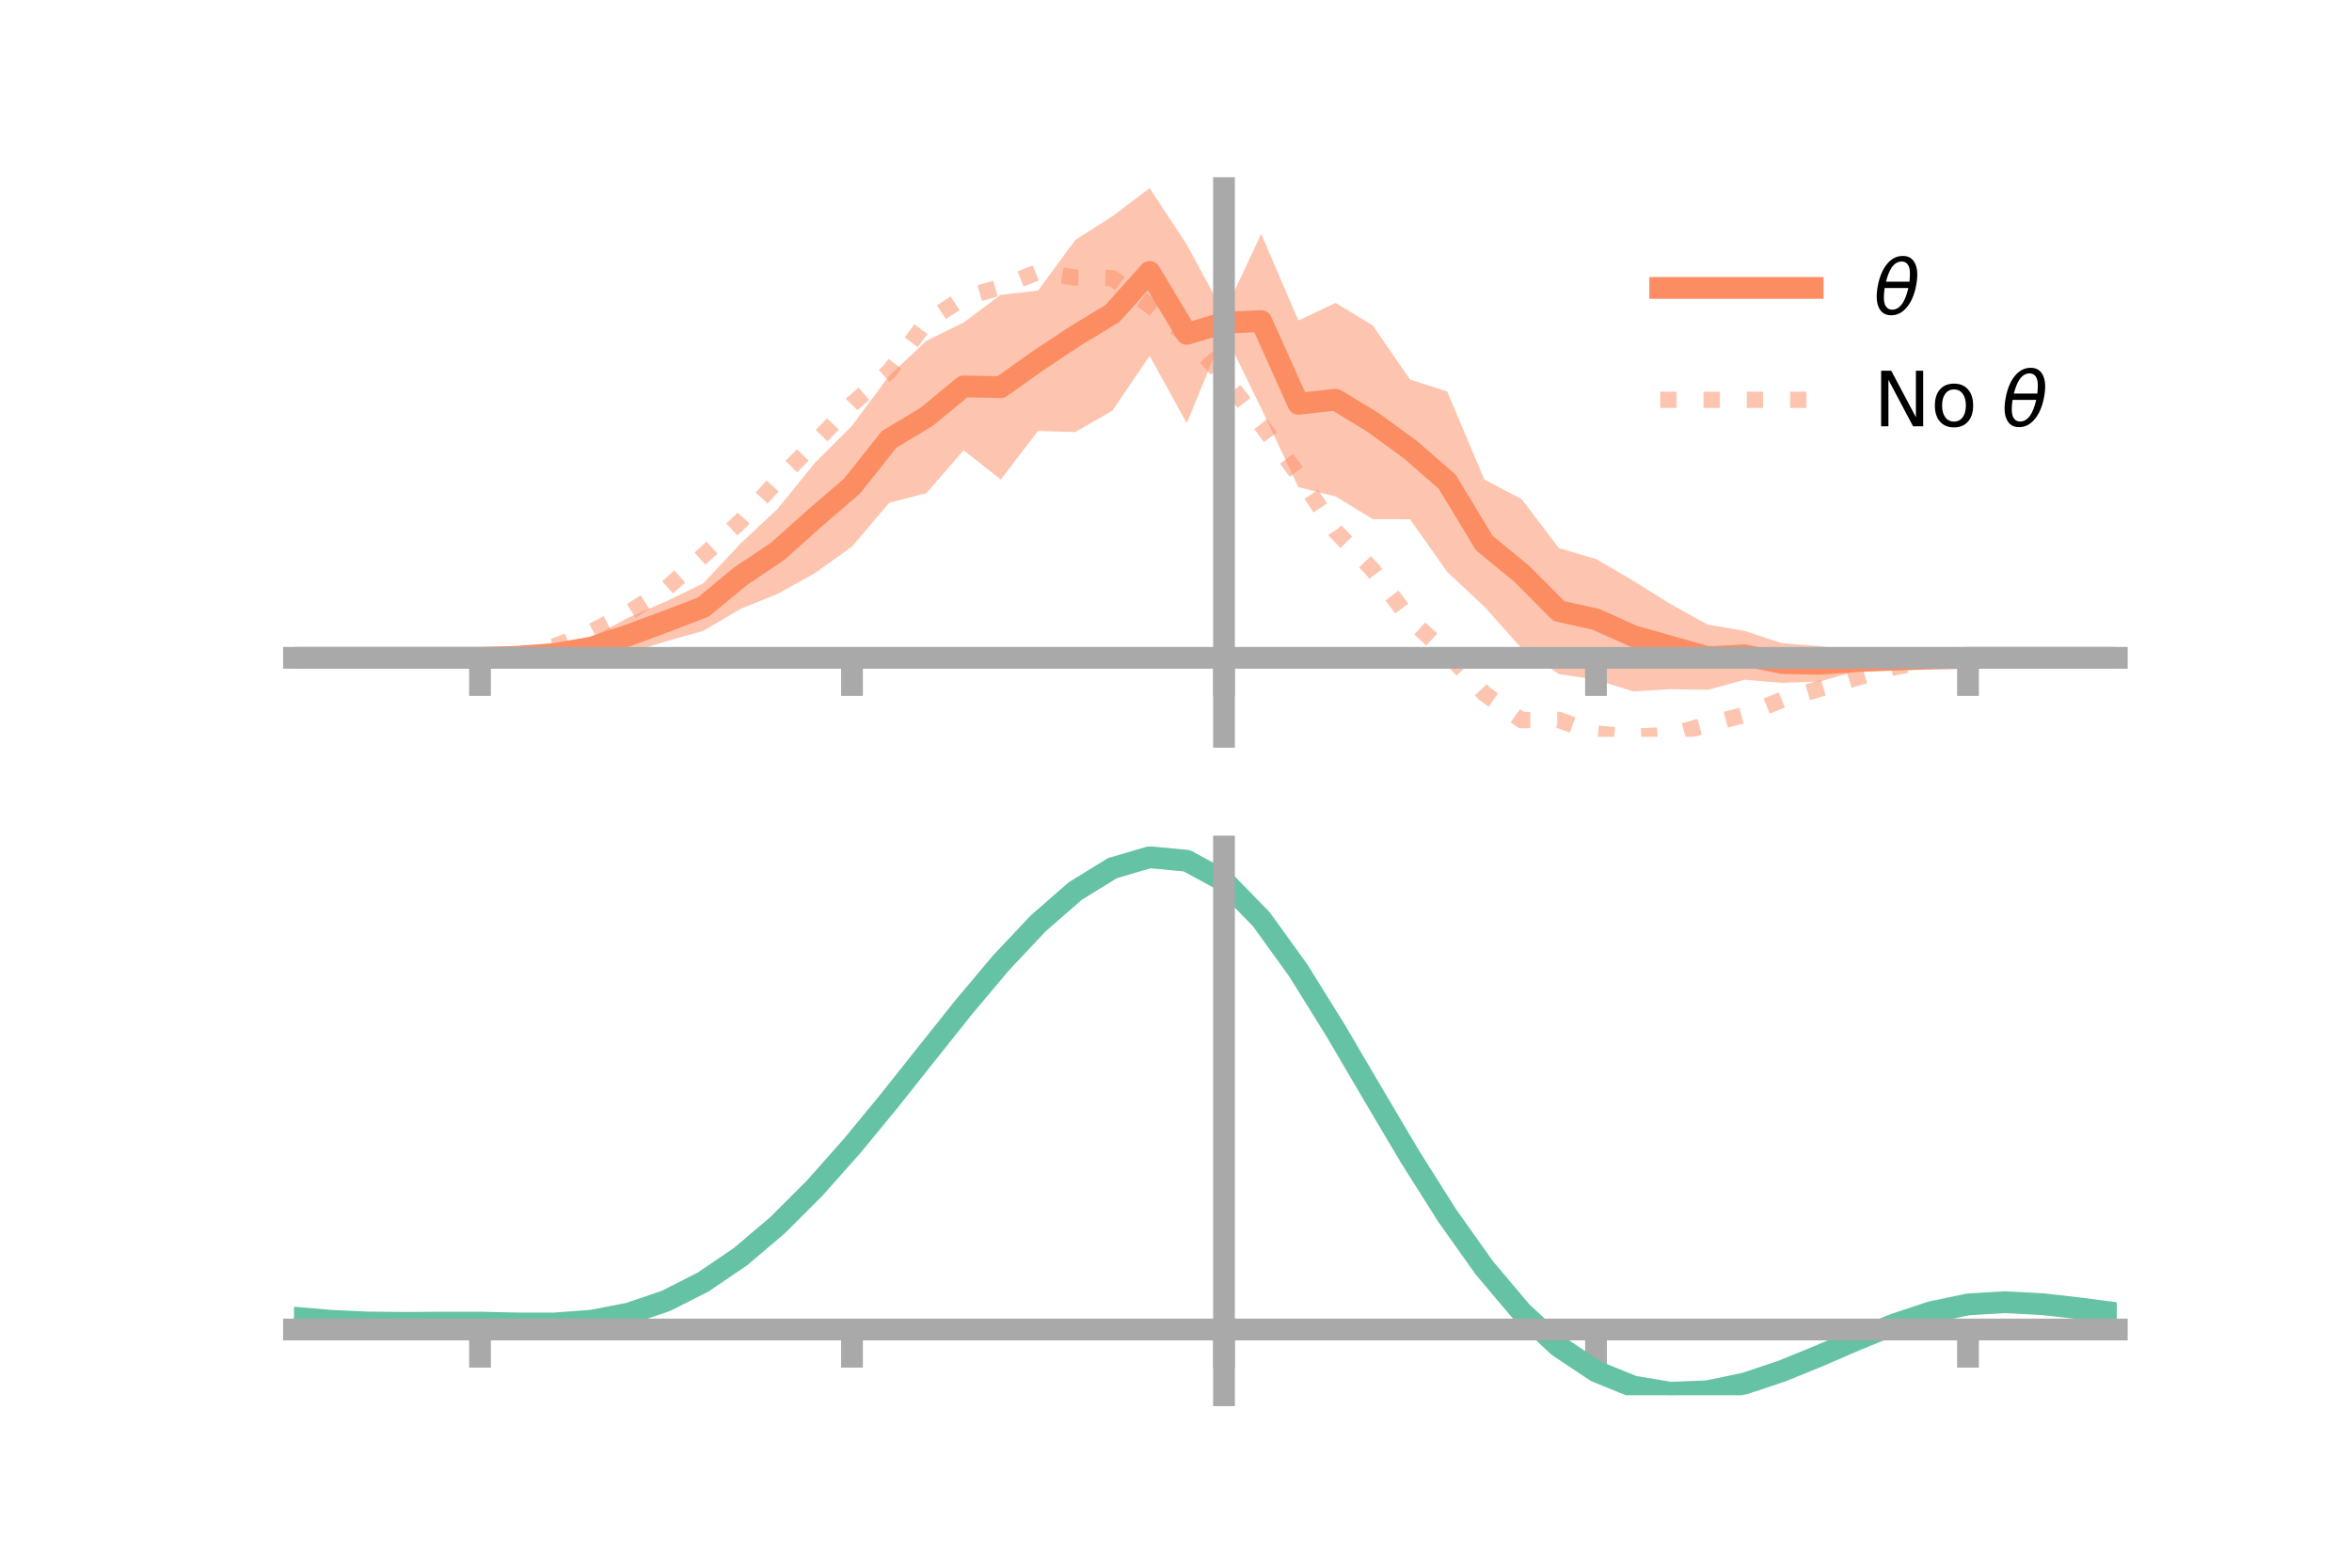 <?xml version="1.0" encoding="utf-8" standalone="no"?>
<!DOCTYPE svg PUBLIC "-//W3C//DTD SVG 1.1//EN"
  "http://www.w3.org/Graphics/SVG/1.1/DTD/svg11.dtd">
<!-- Created with matplotlib (https://matplotlib.org/) -->
<svg height="144pt" version="1.1" viewBox="0 0 216 144" width="216pt" xmlns="http://www.w3.org/2000/svg" xmlns:xlink="http://www.w3.org/1999/xlink">
 <defs>
  <style type="text/css">*{stroke-linecap:butt;stroke-linejoin:round;}</style>
 </defs>
 <g id="figure_1">
  <g id="patch_1">
   <path d="M 0 144 
L 216 144 
L 216 0 
L 0 0 
z
" style="fill:none;"/>
  </g>
  <g id="axes_1">
   <g id="patch_2">
    <path d="M 27 67.68 
L 194.4 67.68 
L 194.4 17.28 
L 27 17.28 
z
" style="fill:none;"/>
   </g>
   <g id="PolyCollection_1">
    <path clip-path="url(#p266ea46a8c)" d="M 27 60.424 
L 27 60.424 
L 30.416 60.424 
L 33.833 60.424 
L 37.249 60.424 
L 40.665 60.424 
L 44.082 60.423 
L 47.498 60.167 
L 50.914 59.575 
L 54.331 58.555 
L 57.747 56.709 
L 61.163 55.244 
L 64.58 53.585 
L 67.996 49.94 
L 71.412 46.74 
L 74.829 42.52 
L 78.245 39.105 
L 81.661 34.509 
L 85.078 31.305 
L 88.494 29.624 
L 91.91 27.077 
L 95.327 26.689 
L 98.743 22.042 
L 102.159 19.866 
L 105.576 17.28 
L 108.992 22.461 
L 112.408 28.781 
L 115.824 21.482 
L 119.241 29.438 
L 122.657 27.82 
L 126.073 29.897 
L 129.49 34.857 
L 132.906 35.963 
L 136.322 44.052 
L 139.739 45.838 
L 143.155 50.336 
L 146.571 51.35 
L 149.988 53.343 
L 153.404 55.478 
L 156.82 57.369 
L 160.237 57.957 
L 163.653 59.079 
L 167.069 59.351 
L 170.486 59.801 
L 173.902 60.11 
L 177.318 60.324 
L 180.735 60.424 
L 184.151 60.424 
L 187.567 60.424 
L 190.984 60.424 
L 194.4 60.424 
L 194.4 60.424 
L 194.4 60.424 
L 190.984 60.424 
L 187.567 60.424 
L 184.151 60.424 
L 180.735 60.426 
L 177.318 60.658 
L 173.902 61.08 
L 170.486 61.652 
L 167.069 62.604 
L 163.653 62.726 
L 160.237 62.438 
L 156.82 63.368 
L 153.404 63.306 
L 149.988 63.509 
L 146.571 62.428 
L 143.155 61.92 
L 139.739 59.553 
L 136.322 55.732 
L 132.906 52.534 
L 129.49 47.692 
L 126.073 47.685 
L 122.657 45.603 
L 119.241 44.751 
L 115.824 37.503 
L 112.408 30.518 
L 108.992 38.878 
L 105.576 32.684 
L 102.159 37.728 
L 98.743 39.687 
L 95.327 39.586 
L 91.91 44.048 
L 88.494 41.36 
L 85.078 45.299 
L 81.661 46.186 
L 78.245 50.203 
L 74.829 52.655 
L 71.412 54.551 
L 67.996 55.937 
L 64.58 57.954 
L 61.163 58.91 
L 57.747 59.98 
L 54.331 60.403 
L 50.914 60.559 
L 47.498 60.502 
L 44.082 60.425 
L 40.665 60.424 
L 37.249 60.424 
L 33.833 60.424 
L 30.416 60.424 
L 27 60.424 
z
" style="fill:#fc8d62;fill-opacity:0.5;"/>
   </g>
   <g id="matplotlib.axis_1">
    <g id="xtick_1">
     <g id="line2d_1">
      <defs>
       <path d="M 0 0 
L 0 3.5 
" id="m5049c6af18" style="stroke:#a9a9a9;stroke-width:2;"/>
      </defs>
      <g>
       <use style="fill:#a9a9a9;stroke:#a9a9a9;stroke-width:2;" x="44.082" xlink:href="#m5049c6af18" y="60.424"/>
      </g>
     </g>
    </g>
    <g id="xtick_2">
     <g id="line2d_2">
      <g>
       <use style="fill:#a9a9a9;stroke:#a9a9a9;stroke-width:2;" x="78.245" xlink:href="#m5049c6af18" y="60.424"/>
      </g>
     </g>
    </g>
    <g id="xtick_3">
     <g id="line2d_3">
      <g>
       <use style="fill:#a9a9a9;stroke:#a9a9a9;stroke-width:2;" x="112.408" xlink:href="#m5049c6af18" y="60.424"/>
      </g>
     </g>
    </g>
    <g id="xtick_4">
     <g id="line2d_4">
      <g>
       <use style="fill:#a9a9a9;stroke:#a9a9a9;stroke-width:2;" x="146.571" xlink:href="#m5049c6af18" y="60.424"/>
      </g>
     </g>
    </g>
    <g id="xtick_5">
     <g id="line2d_5">
      <g>
       <use style="fill:#a9a9a9;stroke:#a9a9a9;stroke-width:2;" x="180.735" xlink:href="#m5049c6af18" y="60.424"/>
      </g>
     </g>
    </g>
   </g>
   <g id="matplotlib.axis_2"/>
   <g id="line2d_6">
    <path clip-path="url(#p266ea46a8c)" d="M 27 60.424 
L 30.416 60.424 
L 33.833 60.424 
L 37.249 60.424 
L 40.665 60.424 
L 44.082 60.424 
L 47.498 60.334 
L 50.914 60.067 
L 54.331 59.479 
L 57.747 58.345 
L 61.163 57.077 
L 64.58 55.769 
L 67.996 52.938 
L 71.412 50.645 
L 74.829 47.587 
L 78.245 44.654 
L 81.661 40.348 
L 85.078 38.302 
L 88.494 35.492 
L 91.91 35.562 
L 95.327 33.137 
L 98.743 30.864 
L 102.159 28.797 
L 105.576 24.982 
L 108.992 30.669 
L 112.408 29.649 
L 115.824 29.493 
L 119.241 37.095 
L 122.657 36.712 
L 126.073 38.791 
L 129.49 41.274 
L 132.906 44.249 
L 136.322 49.892 
L 139.739 52.696 
L 143.155 56.128 
L 146.571 56.889 
L 149.988 58.426 
L 153.404 59.392 
L 156.82 60.369 
L 160.237 60.197 
L 163.653 60.903 
L 167.069 60.977 
L 170.486 60.726 
L 173.902 60.595 
L 177.318 60.491 
L 180.735 60.425 
L 184.151 60.424 
L 187.567 60.424 
L 190.984 60.424 
L 194.4 60.424 
" style="fill:none;stroke:#fc8d62;stroke-linecap:square;stroke-width:2;"/>
   </g>
   <g id="line2d_7">
    <path clip-path="url(#p266ea46a8c)" d="M 27 60.424 
L 30.416 60.424 
L 33.833 60.424 
L 37.249 60.424 
L 40.665 60.424 
L 44.082 60.415 
L 47.498 60.164 
L 50.914 59.376 
L 54.331 58.012 
L 57.747 56.263 
L 61.163 54.078 
L 64.58 51.041 
L 67.996 47.899 
L 71.412 44.145 
L 74.829 40.668 
L 78.245 37.124 
L 81.661 34.124 
L 85.078 29.57 
L 88.494 27.356 
L 91.91 26.363 
L 95.327 24.982 
L 98.743 25.493 
L 102.159 25.544 
L 105.576 28.058 
L 108.992 30.866 
L 112.408 34.647 
L 115.824 39.021 
L 119.241 43.611 
L 122.657 48.786 
L 126.073 52.353 
L 129.49 56.909 
L 132.906 60.038 
L 136.322 63.709 
L 139.739 66.146 
L 143.155 66.129 
L 146.571 67.379 
L 149.988 67.68 
L 153.404 67.501 
L 156.82 66.558 
L 160.237 65.652 
L 163.653 64.293 
L 167.069 63.277 
L 170.486 62.262 
L 173.902 61.296 
L 177.318 60.659 
L 180.735 60.433 
L 184.151 60.424 
L 187.567 60.424 
L 190.984 60.424 
L 194.4 60.424 
" style="fill:none;stroke:#fc8d62;stroke-dasharray:1.5,2.475;stroke-dashoffset:0;stroke-opacity:0.5;stroke-width:1.5;"/>
   </g>
   <g id="patch_3">
    <path d="M 112.408 67.68 
L 112.408 17.28 
" style="fill:none;stroke:#a9a9a9;stroke-linecap:square;stroke-linejoin:miter;stroke-width:2;"/>
   </g>
   <g id="patch_4">
    <path d="M 194.4 67.68 
L 194.4 17.28 
" style="fill:none;"/>
   </g>
   <g id="patch_5">
    <path d="M 27 60.424 
L 194.4 60.424 
" style="fill:none;stroke:#a9a9a9;stroke-linecap:square;stroke-linejoin:miter;stroke-width:2;"/>
   </g>
   <g id="patch_6">
    <path d="M 27 17.28 
L 194.4 17.28 
" style="fill:none;"/>
   </g>
   <g id="legend_1">
    <g id="line2d_8">
     <path d="M 152.47 26.449 
L 166.47 26.449 
" style="fill:none;stroke:#fc8d62;stroke-linecap:square;stroke-width:2;"/>
    </g>
    <g id="line2d_9"/>
    <g id="text_1">
     <!-- $\theta$ -->
     <g transform="translate(172.07 28.899)scale(0.07 -0.07)">
      <defs>
       <path d="M 45.516 34.672 
L 14.453 34.672 
Q 12.359 20.062 14.5 13.875 
Q 17.188 6.25 24.469 6.25 
Q 31.781 6.25 37.359 13.922 
Q 42.234 20.656 45.516 34.672 
z
M 47.016 42.969 
Q 48.344 56.844 46.625 61.719 
Q 43.953 69.438 36.766 69.438 
Q 29.297 69.438 23.828 61.812 
Q 19.531 55.672 16.156 42.969 
z
M 38.188 76.766 
Q 49.906 76.766 54.594 66.406 
Q 59.281 56.109 55.719 37.844 
Q 52.203 19.625 43.453 9.281 
Q 34.766 -1.125 23.047 -1.125 
Q 11.281 -1.125 6.641 9.281 
Q 2 19.625 5.516 37.844 
Q 9.078 56.109 17.719 66.406 
Q 26.422 76.766 38.188 76.766 
z
" id="DejaVuSans-Oblique-952"/>
      </defs>
      <use transform="translate(0 0.234)" xlink:href="#DejaVuSans-Oblique-952"/>
     </g>
    </g>
    <g id="line2d_10">
     <path d="M 152.47 36.724 
L 166.47 36.724 
" style="fill:none;stroke:#fc8d62;stroke-dasharray:1.5,2.475;stroke-dashoffset:0;stroke-opacity:0.5;stroke-width:1.5;"/>
    </g>
    <g id="line2d_11"/>
    <g id="text_2">
     <!-- No $\theta$ -->
     <g transform="translate(172.07 39.174)scale(0.07 -0.07)">
      <defs>
       <path d="M 9.812 72.906 
L 23.094 72.906 
L 55.422 11.922 
L 55.422 72.906 
L 64.984 72.906 
L 64.984 0 
L 51.703 0 
L 19.391 60.984 
L 19.391 0 
L 9.812 0 
z
" id="DejaVuSans-78"/>
       <path d="M 30.609 48.391 
Q 23.391 48.391 19.188 42.75 
Q 14.984 37.109 14.984 27.297 
Q 14.984 17.484 19.156 11.844 
Q 23.344 6.203 30.609 6.203 
Q 37.797 6.203 41.984 11.859 
Q 46.188 17.531 46.188 27.297 
Q 46.188 37.016 41.984 42.703 
Q 37.797 48.391 30.609 48.391 
z
M 30.609 56 
Q 42.328 56 49.016 48.375 
Q 55.719 40.766 55.719 27.297 
Q 55.719 13.875 49.016 6.219 
Q 42.328 -1.422 30.609 -1.422 
Q 18.844 -1.422 12.172 6.219 
Q 5.516 13.875 5.516 27.297 
Q 5.516 40.766 12.172 48.375 
Q 18.844 56 30.609 56 
z
" id="DejaVuSans-111"/>
       <path id="DejaVuSans-32"/>
      </defs>
      <use transform="translate(0 0.234)" xlink:href="#DejaVuSans-78"/>
      <use transform="translate(74.805 0.234)" xlink:href="#DejaVuSans-111"/>
      <use transform="translate(135.986 0.234)" xlink:href="#DejaVuSans-32"/>
      <use transform="translate(167.773 0.234)" xlink:href="#DejaVuSans-Oblique-952"/>
     </g>
    </g>
   </g>
  </g>
  <g id="axes_2">
   <g id="patch_7">
    <path d="M 27 128.16 
L 194.4 128.16 
L 194.4 77.76 
L 27 77.76 
z
" style="fill:none;"/>
   </g>
   <g id="PolyCollection_2">
    <path clip-path="url(#p7c574b4947)" d="M 27 121.074 
L 27 120.991 
L 30.416 121.292 
L 33.833 121.449 
L 37.249 121.482 
L 40.665 121.451 
L 44.082 121.447 
L 47.498 121.526 
L 50.914 121.528 
L 54.331 121.272 
L 57.747 120.611 
L 61.163 119.431 
L 64.58 117.661 
L 67.996 115.279 
L 71.412 112.307 
L 74.829 108.803 
L 78.245 104.862 
L 81.661 100.609 
L 85.078 96.202 
L 88.494 91.822 
L 91.91 87.67 
L 95.327 83.962 
L 98.743 80.921 
L 102.159 78.778 
L 105.576 77.76 
L 108.992 78.091 
L 112.408 79.977 
L 115.824 83.533 
L 119.241 88.339 
L 122.657 93.92 
L 126.073 99.834 
L 129.49 105.699 
L 132.906 111.2 
L 136.322 116.091 
L 139.739 120.2 
L 143.155 123.422 
L 146.571 125.721 
L 149.988 127.122 
L 153.404 127.701 
L 156.82 127.571 
L 160.237 126.869 
L 163.653 125.751 
L 167.069 124.383 
L 170.486 122.933 
L 173.902 121.566 
L 177.318 120.443 
L 180.735 119.729 
L 184.151 119.529 
L 187.567 119.716 
L 190.984 120.113 
L 194.4 120.575 
L 194.4 120.685 
L 194.4 120.685 
L 190.984 120.25 
L 187.567 119.873 
L 184.151 119.699 
L 180.735 119.904 
L 177.318 120.629 
L 173.902 121.782 
L 170.486 123.199 
L 167.069 124.707 
L 163.653 126.128 
L 160.237 127.286 
L 156.82 128.015 
L 153.404 128.16 
L 149.988 127.59 
L 146.571 126.209 
L 143.155 123.958 
L 139.739 120.824 
L 136.322 116.844 
L 132.906 112.114 
L 129.49 106.794 
L 126.073 101.117 
L 122.657 95.387 
L 119.241 89.975 
L 115.824 85.311 
L 112.408 81.861 
L 108.992 80.038 
L 105.576 79.723 
L 102.159 80.711 
L 98.743 82.78 
L 95.327 85.706 
L 91.91 89.267 
L 88.494 93.244 
L 85.078 97.431 
L 81.661 101.636 
L 78.245 105.687 
L 74.829 109.437 
L 71.412 112.767 
L 67.996 115.592 
L 64.58 117.86 
L 61.163 119.555 
L 57.747 120.701 
L 54.331 121.354 
L 50.914 121.608 
L 47.498 121.604 
L 44.082 121.525 
L 40.665 121.524 
L 37.249 121.546 
L 33.833 121.506 
L 30.416 121.354 
L 27 121.074 
z
" style="fill:#66c2a5;fill-opacity:0.5;"/>
   </g>
   <g id="matplotlib.axis_3">
    <g id="xtick_6">
     <g id="line2d_12">
      <g>
       <use style="fill:#a9a9a9;stroke:#a9a9a9;stroke-width:2;" x="44.082" xlink:href="#m5049c6af18" y="122.121"/>
      </g>
     </g>
    </g>
    <g id="xtick_7">
     <g id="line2d_13">
      <g>
       <use style="fill:#a9a9a9;stroke:#a9a9a9;stroke-width:2;" x="78.245" xlink:href="#m5049c6af18" y="122.121"/>
      </g>
     </g>
    </g>
    <g id="xtick_8">
     <g id="line2d_14">
      <g>
       <use style="fill:#a9a9a9;stroke:#a9a9a9;stroke-width:2;" x="112.408" xlink:href="#m5049c6af18" y="122.121"/>
      </g>
     </g>
    </g>
    <g id="xtick_9">
     <g id="line2d_15">
      <g>
       <use style="fill:#a9a9a9;stroke:#a9a9a9;stroke-width:2;" x="146.571" xlink:href="#m5049c6af18" y="122.121"/>
      </g>
     </g>
    </g>
    <g id="xtick_10">
     <g id="line2d_16">
      <g>
       <use style="fill:#a9a9a9;stroke:#a9a9a9;stroke-width:2;" x="180.735" xlink:href="#m5049c6af18" y="122.121"/>
      </g>
     </g>
    </g>
   </g>
   <g id="matplotlib.axis_4"/>
   <g id="line2d_17">
    <path clip-path="url(#p7c574b4947)" d="M 27 121.033 
L 30.416 121.323 
L 33.833 121.478 
L 37.249 121.514 
L 40.665 121.488 
L 44.082 121.486 
L 47.498 121.565 
L 50.914 121.568 
L 54.331 121.313 
L 57.747 120.656 
L 61.163 119.493 
L 64.58 117.76 
L 67.996 115.436 
L 71.412 112.537 
L 74.829 109.12 
L 78.245 105.274 
L 81.661 101.123 
L 85.078 96.817 
L 88.494 92.533 
L 91.91 88.468 
L 95.327 84.834 
L 98.743 81.85 
L 102.159 79.744 
L 105.576 78.741 
L 108.992 79.064 
L 112.408 80.919 
L 115.824 84.422 
L 119.241 89.157 
L 122.657 94.654 
L 126.073 100.475 
L 129.49 106.246 
L 132.906 111.657 
L 136.322 116.468 
L 139.739 120.512 
L 143.155 123.69 
L 146.571 125.965 
L 149.988 127.356 
L 153.404 127.931 
L 156.82 127.793 
L 160.237 127.078 
L 163.653 125.939 
L 167.069 124.545 
L 170.486 123.066 
L 173.902 121.674 
L 177.318 120.536 
L 180.735 119.816 
L 184.151 119.614 
L 187.567 119.794 
L 190.984 120.181 
L 194.4 120.63 
" style="fill:none;stroke:#66c2a5;stroke-linecap:square;stroke-width:2;"/>
   </g>
   <g id="patch_8">
    <path d="M 112.408 128.16 
L 112.408 77.76 
" style="fill:none;stroke:#a9a9a9;stroke-linecap:square;stroke-linejoin:miter;stroke-width:2;"/>
   </g>
   <g id="patch_9">
    <path d="M 194.4 128.16 
L 194.4 77.76 
" style="fill:none;"/>
   </g>
   <g id="patch_10">
    <path d="M 27 122.121 
L 194.4 122.121 
" style="fill:none;stroke:#a9a9a9;stroke-linecap:square;stroke-linejoin:miter;stroke-width:2;"/>
   </g>
   <g id="patch_11">
    <path d="M 27 77.76 
L 194.4 77.76 
" style="fill:none;"/>
   </g>
  </g>
 </g>
 <defs>
  <clipPath id="p266ea46a8c">
   <rect height="50.4" width="167.4" x="27" y="17.28"/>
  </clipPath>
  <clipPath id="p7c574b4947">
   <rect height="50.4" width="167.4" x="27" y="77.76"/>
  </clipPath>
 </defs>
</svg>
